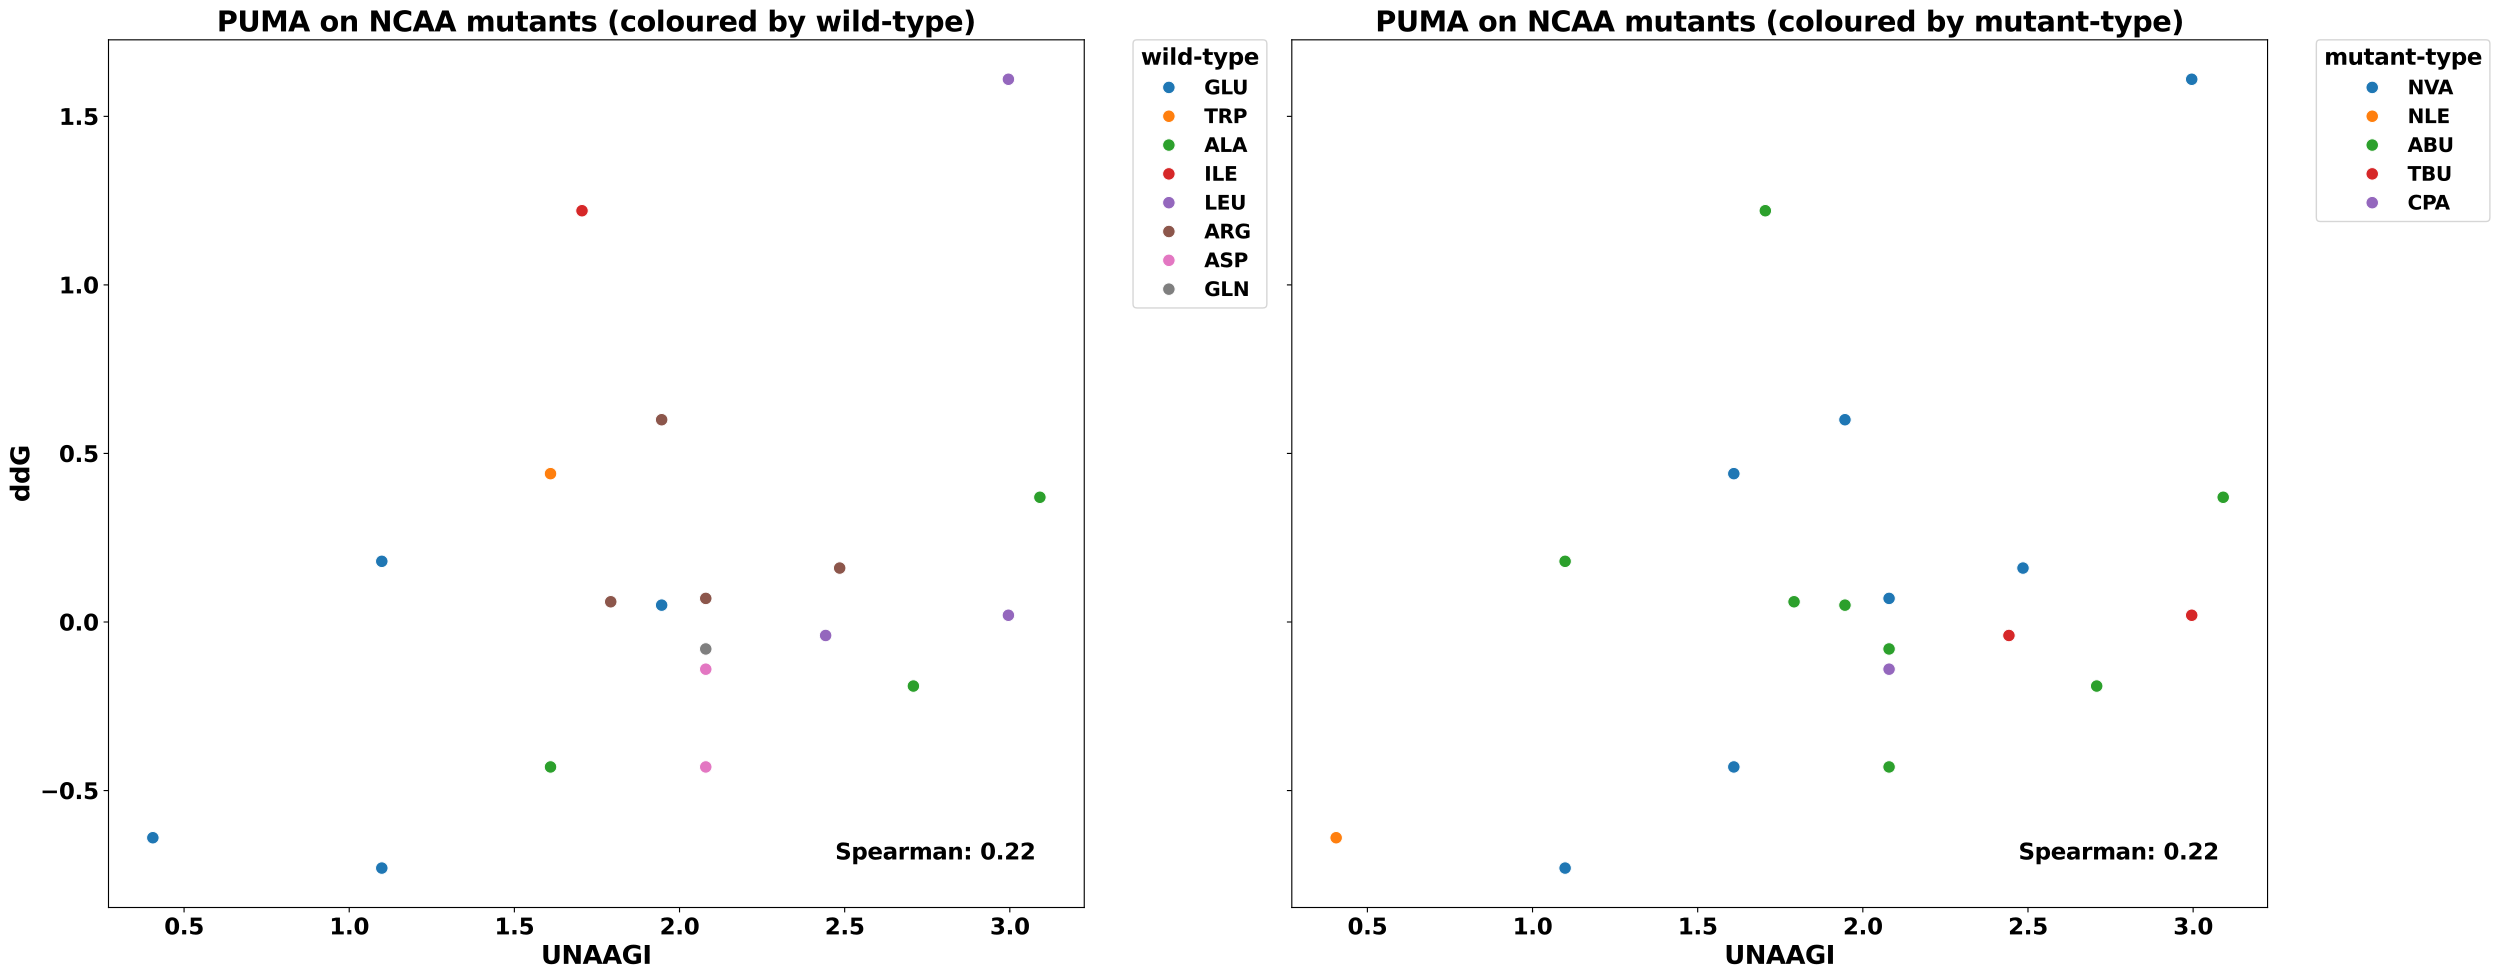<?xml version="1.0" encoding="utf-8" standalone="no"?>
<!DOCTYPE svg PUBLIC "-//W3C//DTD SVG 1.1//EN"
  "http://www.w3.org/Graphics/SVG/1.1/DTD/svg11.dtd">
<svg xmlns:xlink="http://www.w3.org/1999/xlink" width="1782.764pt" height="698.263pt" viewBox="0 0 1782.764 698.263" xmlns="http://www.w3.org/2000/svg" version="1.1">
 <defs>
  <style type="text/css">*{stroke-linejoin: round; stroke-linecap: butt}</style>
 </defs>
 <g id="figure_1">
  <g id="patch_1">
   <path d="M 0 698.263 
L 1782.764 698.263 
L 1782.764 0 
L 0 0 
z
" style="fill: #ffffff"/>
  </g>
  <g id="axes_1">
   <g id="patch_2">
    <path d="M 77.371 647.157 
L 773.181 647.157 
L 773.181 28.397 
L 77.371 28.397 
z
" style="fill: #ffffff"/>
   </g>
   <g id="PathCollection_1">
    <defs>
     <path id="C0_0_5dc4ff26d9" d="M 0 4.472 
C 1.186 4.472 2.324 4.001 3.162 3.162 
C 4.001 2.324 4.472 1.186 4.472 -0 
C 4.472 -1.186 4.001 -2.324 3.162 -3.162 
C 2.324 -4.001 1.186 -4.472 0 -4.472 
C -1.186 -4.472 -2.324 -4.001 -3.162 -3.162 
C -4.001 -2.324 -4.472 -1.186 -4.472 0 
C -4.472 1.186 -4.001 2.324 -3.162 3.162 
C -2.324 4.001 -1.186 4.472 0 4.472 
z
"/>
    </defs>
    <g clip-path="url(#pf173b5121c)">
     <use xlink:href="#C0_0_5dc4ff26d9" x="272.261" y="619.031" style="fill: #1f77b4; stroke: #ffffff; stroke-width: 0.716"/>
    </g>
    <g clip-path="url(#pf173b5121c)">
     <use xlink:href="#C0_0_5dc4ff26d9" x="108.998" y="597.396" style="fill: #1f77b4; stroke: #ffffff; stroke-width: 0.716"/>
    </g>
    <g clip-path="url(#pf173b5121c)">
     <use xlink:href="#C0_0_5dc4ff26d9" x="272.261" y="400.278" style="fill: #1f77b4; stroke: #ffffff; stroke-width: 0.716"/>
    </g>
    <g clip-path="url(#pf173b5121c)">
     <use xlink:href="#C0_0_5dc4ff26d9" x="392.579" y="337.777" style="fill: #ff7f0e; stroke: #ffffff; stroke-width: 0.716"/>
    </g>
    <g clip-path="url(#pf173b5121c)">
     <use xlink:href="#C0_0_5dc4ff26d9" x="651.344" y="489.222" style="fill: #2ca02c; stroke: #ffffff; stroke-width: 0.716"/>
    </g>
    <g clip-path="url(#pf173b5121c)">
     <use xlink:href="#C0_0_5dc4ff26d9" x="392.579" y="546.915" style="fill: #2ca02c; stroke: #ffffff; stroke-width: 0.716"/>
    </g>
    <g clip-path="url(#pf173b5121c)">
     <use xlink:href="#C0_0_5dc4ff26d9" x="471.831" y="431.528" style="fill: #1f77b4; stroke: #ffffff; stroke-width: 0.716"/>
    </g>
    <g clip-path="url(#pf173b5121c)">
     <use xlink:href="#C0_0_5dc4ff26d9" x="415.029" y="150.274" style="fill: #d62728; stroke: #ffffff; stroke-width: 0.716"/>
    </g>
    <g clip-path="url(#pf173b5121c)">
     <use xlink:href="#C0_0_5dc4ff26d9" x="719.104" y="56.522" style="fill: #9467bd; stroke: #ffffff; stroke-width: 0.716"/>
    </g>
    <g clip-path="url(#pf173b5121c)">
     <use xlink:href="#C0_0_5dc4ff26d9" x="719.104" y="438.74" style="fill: #9467bd; stroke: #ffffff; stroke-width: 0.716"/>
    </g>
    <g clip-path="url(#pf173b5121c)">
     <use xlink:href="#C0_0_5dc4ff26d9" x="471.831" y="299.315" style="fill: #8c564b; stroke: #ffffff; stroke-width: 0.716"/>
    </g>
    <g clip-path="url(#pf173b5121c)">
     <use xlink:href="#C0_0_5dc4ff26d9" x="503.283" y="426.721" style="fill: #8c564b; stroke: #ffffff; stroke-width: 0.716"/>
    </g>
    <g clip-path="url(#pf173b5121c)">
     <use xlink:href="#C0_0_5dc4ff26d9" x="503.283" y="546.915" style="fill: #e377c2; stroke: #ffffff; stroke-width: 0.716"/>
    </g>
    <g clip-path="url(#pf173b5121c)">
     <use xlink:href="#C0_0_5dc4ff26d9" x="503.283" y="477.202" style="fill: #e377c2; stroke: #ffffff; stroke-width: 0.716"/>
    </g>
    <g clip-path="url(#pf173b5121c)">
     <use xlink:href="#C0_0_5dc4ff26d9" x="588.761" y="453.163" style="fill: #9467bd; stroke: #ffffff; stroke-width: 0.716"/>
    </g>
    <g clip-path="url(#pf173b5121c)">
     <use xlink:href="#C0_0_5dc4ff26d9" x="741.553" y="354.604" style="fill: #2ca02c; stroke: #ffffff; stroke-width: 0.716"/>
    </g>
    <g clip-path="url(#pf173b5121c)">
     <use xlink:href="#C0_0_5dc4ff26d9" x="503.283" y="462.779" style="fill: #7f7f7f; stroke: #ffffff; stroke-width: 0.716"/>
    </g>
    <g clip-path="url(#pf173b5121c)">
     <use xlink:href="#C0_0_5dc4ff26d9" x="598.785" y="405.086" style="fill: #8c564b; stroke: #ffffff; stroke-width: 0.716"/>
    </g>
    <g clip-path="url(#pf173b5121c)">
     <use xlink:href="#C0_0_5dc4ff26d9" x="435.523" y="429.125" style="fill: #8c564b; stroke: #ffffff; stroke-width: 0.716"/>
    </g>
   </g>
   <g id="matplotlib.axis_1">
    <g id="xtick_1">
     <g id="line2d_1">
      <defs>
       <path id="m77a51f8fd5" d="M 0 0 
L 0 3.5 
" style="stroke: #000000; stroke-width: 0.8"/>
      </defs>
      <g>
       <use xlink:href="#m77a51f8fd5" x="131.265" y="647.157" style="stroke: #000000; stroke-width: 0.8"/>
      </g>
     </g>
     <g id="text_1">
      <!-- 0.5 -->
      <g transform="translate(117.094 666.314) scale(0.16 -0.16)">
       <defs>
        <path id="DejaVuSans-Bold-30" d="M 2944 2338 
Q 2944 3213 2780 3570 
Q 2616 3928 2228 3928 
Q 1841 3928 1675 3570 
Q 1509 3213 1509 2338 
Q 1509 1453 1675 1090 
Q 1841 728 2228 728 
Q 2613 728 2778 1090 
Q 2944 1453 2944 2338 
z
M 4147 2328 
Q 4147 1169 3647 539 
Q 3147 -91 2228 -91 
Q 1306 -91 806 539 
Q 306 1169 306 2328 
Q 306 3491 806 4120 
Q 1306 4750 2228 4750 
Q 3147 4750 3647 4120 
Q 4147 3491 4147 2328 
z
" transform="scale(0.016)"/>
        <path id="DejaVuSans-Bold-2e" d="M 653 1209 
L 1778 1209 
L 1778 0 
L 653 0 
L 653 1209 
z
" transform="scale(0.016)"/>
        <path id="DejaVuSans-Bold-35" d="M 678 4666 
L 3669 4666 
L 3669 3781 
L 1638 3781 
L 1638 3059 
Q 1775 3097 1914 3117 
Q 2053 3138 2203 3138 
Q 3056 3138 3531 2711 
Q 4006 2284 4006 1522 
Q 4006 766 3489 337 
Q 2972 -91 2053 -91 
Q 1656 -91 1267 -14 
Q 878 63 494 219 
L 494 1166 
Q 875 947 1217 837 
Q 1559 728 1863 728 
Q 2300 728 2551 942 
Q 2803 1156 2803 1522 
Q 2803 1891 2551 2103 
Q 2300 2316 1863 2316 
Q 1603 2316 1309 2248 
Q 1016 2181 678 2041 
L 678 4666 
z
" transform="scale(0.016)"/>
       </defs>
       <use xlink:href="#DejaVuSans-Bold-30"/>
       <use xlink:href="#DejaVuSans-Bold-2e" x="69.58"/>
       <use xlink:href="#DejaVuSans-Bold-35" x="107.568"/>
      </g>
     </g>
    </g>
    <g id="xtick_2">
     <g id="line2d_2">
      <g>
       <use xlink:href="#m77a51f8fd5" x="249.034" y="647.157" style="stroke: #000000; stroke-width: 0.8"/>
      </g>
     </g>
     <g id="text_2">
      <!-- 1.0 -->
      <g transform="translate(234.863 666.314) scale(0.16 -0.16)">
       <defs>
        <path id="DejaVuSans-Bold-31" d="M 750 831 
L 1813 831 
L 1813 3847 
L 722 3622 
L 722 4441 
L 1806 4666 
L 2950 4666 
L 2950 831 
L 4013 831 
L 4013 0 
L 750 0 
L 750 831 
z
" transform="scale(0.016)"/>
       </defs>
       <use xlink:href="#DejaVuSans-Bold-31"/>
       <use xlink:href="#DejaVuSans-Bold-2e" x="69.58"/>
       <use xlink:href="#DejaVuSans-Bold-30" x="107.568"/>
      </g>
     </g>
    </g>
    <g id="xtick_3">
     <g id="line2d_3">
      <g>
       <use xlink:href="#m77a51f8fd5" x="366.803" y="647.157" style="stroke: #000000; stroke-width: 0.8"/>
      </g>
     </g>
     <g id="text_3">
      <!-- 1.5 -->
      <g transform="translate(352.631 666.314) scale(0.16 -0.16)">
       <use xlink:href="#DejaVuSans-Bold-31"/>
       <use xlink:href="#DejaVuSans-Bold-2e" x="69.58"/>
       <use xlink:href="#DejaVuSans-Bold-35" x="107.568"/>
      </g>
     </g>
    </g>
    <g id="xtick_4">
     <g id="line2d_4">
      <g>
       <use xlink:href="#m77a51f8fd5" x="484.572" y="647.157" style="stroke: #000000; stroke-width: 0.8"/>
      </g>
     </g>
     <g id="text_4">
      <!-- 2.0 -->
      <g transform="translate(470.4 666.314) scale(0.16 -0.16)">
       <defs>
        <path id="DejaVuSans-Bold-32" d="M 1844 884 
L 3897 884 
L 3897 0 
L 506 0 
L 506 884 
L 2209 2388 
Q 2438 2594 2547 2791 
Q 2656 2988 2656 3200 
Q 2656 3528 2436 3728 
Q 2216 3928 1850 3928 
Q 1569 3928 1234 3808 
Q 900 3688 519 3450 
L 519 4475 
Q 925 4609 1322 4679 
Q 1719 4750 2100 4750 
Q 2938 4750 3402 4381 
Q 3866 4013 3866 3353 
Q 3866 2972 3669 2642 
Q 3472 2313 2841 1759 
L 1844 884 
z
" transform="scale(0.016)"/>
       </defs>
       <use xlink:href="#DejaVuSans-Bold-32"/>
       <use xlink:href="#DejaVuSans-Bold-2e" x="69.58"/>
       <use xlink:href="#DejaVuSans-Bold-30" x="107.568"/>
      </g>
     </g>
    </g>
    <g id="xtick_5">
     <g id="line2d_5">
      <g>
       <use xlink:href="#m77a51f8fd5" x="602.34" y="647.157" style="stroke: #000000; stroke-width: 0.8"/>
      </g>
     </g>
     <g id="text_5">
      <!-- 2.5 -->
      <g transform="translate(588.169 666.314) scale(0.16 -0.16)">
       <use xlink:href="#DejaVuSans-Bold-32"/>
       <use xlink:href="#DejaVuSans-Bold-2e" x="69.58"/>
       <use xlink:href="#DejaVuSans-Bold-35" x="107.568"/>
      </g>
     </g>
    </g>
    <g id="xtick_6">
     <g id="line2d_6">
      <g>
       <use xlink:href="#m77a51f8fd5" x="720.109" y="647.157" style="stroke: #000000; stroke-width: 0.8"/>
      </g>
     </g>
     <g id="text_6">
      <!-- 3.0 -->
      <g transform="translate(705.938 666.314) scale(0.16 -0.16)">
       <defs>
        <path id="DejaVuSans-Bold-33" d="M 2981 2516 
Q 3453 2394 3698 2092 
Q 3944 1791 3944 1325 
Q 3944 631 3412 270 
Q 2881 -91 1863 -91 
Q 1503 -91 1142 -33 
Q 781 25 428 141 
L 428 1069 
Q 766 900 1098 814 
Q 1431 728 1753 728 
Q 2231 728 2486 893 
Q 2741 1059 2741 1369 
Q 2741 1688 2480 1852 
Q 2219 2016 1709 2016 
L 1228 2016 
L 1228 2791 
L 1734 2791 
Q 2188 2791 2409 2933 
Q 2631 3075 2631 3366 
Q 2631 3634 2415 3781 
Q 2200 3928 1806 3928 
Q 1516 3928 1219 3862 
Q 922 3797 628 3669 
L 628 4550 
Q 984 4650 1334 4700 
Q 1684 4750 2022 4750 
Q 2931 4750 3382 4451 
Q 3834 4153 3834 3553 
Q 3834 3144 3618 2883 
Q 3403 2622 2981 2516 
z
" transform="scale(0.016)"/>
       </defs>
       <use xlink:href="#DejaVuSans-Bold-33"/>
       <use xlink:href="#DejaVuSans-Bold-2e" x="69.58"/>
       <use xlink:href="#DejaVuSans-Bold-30" x="107.568"/>
      </g>
     </g>
    </g>
    <g id="text_7">
     <!-- UNAAGI -->
     <g transform="translate(385.77 687.319) scale(0.18 -0.18)">
      <defs>
       <path id="DejaVuSans-Bold-55" d="M 588 4666 
L 1791 4666 
L 1791 1869 
Q 1791 1291 1980 1042 
Q 2169 794 2597 794 
Q 3028 794 3217 1042 
Q 3406 1291 3406 1869 
L 3406 4666 
L 4609 4666 
L 4609 1869 
Q 4609 878 4112 393 
Q 3616 -91 2597 -91 
Q 1581 -91 1084 393 
Q 588 878 588 1869 
L 588 4666 
z
" transform="scale(0.016)"/>
       <path id="DejaVuSans-Bold-4e" d="M 588 4666 
L 1931 4666 
L 3628 1466 
L 3628 4666 
L 4769 4666 
L 4769 0 
L 3425 0 
L 1728 3200 
L 1728 0 
L 588 0 
L 588 4666 
z
" transform="scale(0.016)"/>
       <path id="DejaVuSans-Bold-41" d="M 3419 850 
L 1538 850 
L 1241 0 
L 31 0 
L 1759 4666 
L 3194 4666 
L 4922 0 
L 3713 0 
L 3419 850 
z
M 1838 1716 
L 3116 1716 
L 2478 3572 
L 1838 1716 
z
" transform="scale(0.016)"/>
       <path id="DejaVuSans-Bold-47" d="M 4781 347 
Q 4331 128 3847 18 
Q 3363 -91 2847 -91 
Q 1681 -91 1000 561 
Q 319 1213 319 2328 
Q 319 3456 1012 4103 
Q 1706 4750 2913 4750 
Q 3378 4750 3804 4662 
Q 4231 4575 4609 4403 
L 4609 3438 
Q 4219 3659 3833 3768 
Q 3447 3878 3059 3878 
Q 2341 3878 1952 3476 
Q 1563 3075 1563 2328 
Q 1563 1588 1938 1184 
Q 2313 781 3003 781 
Q 3191 781 3352 804 
Q 3513 828 3641 878 
L 3641 1784 
L 2906 1784 
L 2906 2591 
L 4781 2591 
L 4781 347 
z
" transform="scale(0.016)"/>
       <path id="DejaVuSans-Bold-49" d="M 588 4666 
L 1791 4666 
L 1791 0 
L 588 0 
L 588 4666 
z
" transform="scale(0.016)"/>
      </defs>
      <use xlink:href="#DejaVuSans-Bold-55"/>
      <use xlink:href="#DejaVuSans-Bold-4e" x="81.201"/>
      <use xlink:href="#DejaVuSans-Bold-41" x="164.893"/>
      <use xlink:href="#DejaVuSans-Bold-41" x="242.285"/>
      <use xlink:href="#DejaVuSans-Bold-47" x="319.678"/>
      <use xlink:href="#DejaVuSans-Bold-49" x="401.758"/>
     </g>
    </g>
   </g>
   <g id="matplotlib.axis_2">
    <g id="ytick_1">
     <g id="line2d_7">
      <defs>
       <path id="m56d54a3cba" d="M 0 0 
L -3.5 0 
" style="stroke: #000000; stroke-width: 0.8"/>
      </defs>
      <g>
       <use xlink:href="#m56d54a3cba" x="77.371" y="563.742" style="stroke: #000000; stroke-width: 0.8"/>
      </g>
     </g>
     <g id="text_8">
      <!-- −0.5 -->
      <g transform="translate(28.621 569.821) scale(0.16 -0.16)">
       <defs>
        <path id="DejaVuSans-Bold-2212" d="M 678 2375 
L 4684 2375 
L 4684 1638 
L 678 1638 
L 678 2375 
z
" transform="scale(0.016)"/>
       </defs>
       <use xlink:href="#DejaVuSans-Bold-2212"/>
       <use xlink:href="#DejaVuSans-Bold-30" x="83.789"/>
       <use xlink:href="#DejaVuSans-Bold-2e" x="153.369"/>
       <use xlink:href="#DejaVuSans-Bold-35" x="191.357"/>
      </g>
     </g>
    </g>
    <g id="ytick_2">
     <g id="line2d_8">
      <g>
       <use xlink:href="#m56d54a3cba" x="77.371" y="443.548" style="stroke: #000000; stroke-width: 0.8"/>
      </g>
     </g>
     <g id="text_9">
      <!-- 0.0 -->
      <g transform="translate(42.028 449.627) scale(0.16 -0.16)">
       <use xlink:href="#DejaVuSans-Bold-30"/>
       <use xlink:href="#DejaVuSans-Bold-2e" x="69.58"/>
       <use xlink:href="#DejaVuSans-Bold-30" x="107.568"/>
      </g>
     </g>
    </g>
    <g id="ytick_3">
     <g id="line2d_9">
      <g>
       <use xlink:href="#m56d54a3cba" x="77.371" y="323.354" style="stroke: #000000; stroke-width: 0.8"/>
      </g>
     </g>
     <g id="text_10">
      <!-- 0.5 -->
      <g transform="translate(42.028 329.432) scale(0.16 -0.16)">
       <use xlink:href="#DejaVuSans-Bold-30"/>
       <use xlink:href="#DejaVuSans-Bold-2e" x="69.58"/>
       <use xlink:href="#DejaVuSans-Bold-35" x="107.568"/>
      </g>
     </g>
    </g>
    <g id="ytick_4">
     <g id="line2d_10">
      <g>
       <use xlink:href="#m56d54a3cba" x="77.371" y="203.159" style="stroke: #000000; stroke-width: 0.8"/>
      </g>
     </g>
     <g id="text_11">
      <!-- 1.0 -->
      <g transform="translate(42.028 209.238) scale(0.16 -0.16)">
       <use xlink:href="#DejaVuSans-Bold-31"/>
       <use xlink:href="#DejaVuSans-Bold-2e" x="69.58"/>
       <use xlink:href="#DejaVuSans-Bold-30" x="107.568"/>
      </g>
     </g>
    </g>
    <g id="ytick_5">
     <g id="line2d_11">
      <g>
       <use xlink:href="#m56d54a3cba" x="77.371" y="82.965" style="stroke: #000000; stroke-width: 0.8"/>
      </g>
     </g>
     <g id="text_12">
      <!-- 1.5 -->
      <g transform="translate(42.028 89.044) scale(0.16 -0.16)">
       <use xlink:href="#DejaVuSans-Bold-31"/>
       <use xlink:href="#DejaVuSans-Bold-2e" x="69.58"/>
       <use xlink:href="#DejaVuSans-Bold-35" x="107.568"/>
      </g>
     </g>
    </g>
    <g id="text_13">
     <!-- ddG -->
     <g transform="translate(20.877 358.048) rotate(-90) scale(0.18 -0.18)">
      <defs>
       <path id="DejaVuSans-Bold-64" d="M 2919 2988 
L 2919 4863 
L 4044 4863 
L 4044 0 
L 2919 0 
L 2919 506 
Q 2688 197 2409 53 
Q 2131 -91 1766 -91 
Q 1119 -91 703 423 
Q 288 938 288 1747 
Q 288 2556 703 3070 
Q 1119 3584 1766 3584 
Q 2128 3584 2408 3439 
Q 2688 3294 2919 2988 
z
M 2181 722 
Q 2541 722 2730 984 
Q 2919 1247 2919 1747 
Q 2919 2247 2730 2509 
Q 2541 2772 2181 2772 
Q 1825 2772 1636 2509 
Q 1447 2247 1447 1747 
Q 1447 1247 1636 984 
Q 1825 722 2181 722 
z
" transform="scale(0.016)"/>
      </defs>
      <use xlink:href="#DejaVuSans-Bold-64"/>
      <use xlink:href="#DejaVuSans-Bold-64" x="71.582"/>
      <use xlink:href="#DejaVuSans-Bold-47" x="143.164"/>
     </g>
    </g>
   </g>
   <g id="line2d_12"/>
   <g id="line2d_13"/>
   <g id="line2d_14"/>
   <g id="line2d_15"/>
   <g id="line2d_16"/>
   <g id="line2d_17"/>
   <g id="line2d_18"/>
   <g id="line2d_19"/>
   <g id="patch_3">
    <path d="M 77.371 647.157 
L 77.371 28.397 
" style="fill: none; stroke: #000000; stroke-width: 0.8; stroke-linejoin: miter; stroke-linecap: square"/>
   </g>
   <g id="patch_4">
    <path d="M 773.181 647.157 
L 773.181 28.397 
" style="fill: none; stroke: #000000; stroke-width: 0.8; stroke-linejoin: miter; stroke-linecap: square"/>
   </g>
   <g id="patch_5">
    <path d="M 77.371 647.157 
L 773.181 647.157 
" style="fill: none; stroke: #000000; stroke-width: 0.8; stroke-linejoin: miter; stroke-linecap: square"/>
   </g>
   <g id="patch_6">
    <path d="M 77.371 28.397 
L 773.181 28.397 
" style="fill: none; stroke: #000000; stroke-width: 0.8; stroke-linejoin: miter; stroke-linecap: square"/>
   </g>
   <g id="text_14">
    <!-- Spearman: 0.22 -->
    <g transform="translate(595.573 612.891) scale(0.16 -0.16)">
     <defs>
      <path id="DejaVuSans-Bold-53" d="M 3834 4519 
L 3834 3531 
Q 3450 3703 3084 3790 
Q 2719 3878 2394 3878 
Q 1963 3878 1756 3759 
Q 1550 3641 1550 3391 
Q 1550 3203 1689 3098 
Q 1828 2994 2194 2919 
L 2706 2816 
Q 3484 2659 3812 2340 
Q 4141 2022 4141 1434 
Q 4141 663 3683 286 
Q 3225 -91 2284 -91 
Q 1841 -91 1394 -6 
Q 947 78 500 244 
L 500 1259 
Q 947 1022 1364 901 
Q 1781 781 2169 781 
Q 2563 781 2772 912 
Q 2981 1044 2981 1288 
Q 2981 1506 2839 1625 
Q 2697 1744 2272 1838 
L 1806 1941 
Q 1106 2091 782 2419 
Q 459 2747 459 3303 
Q 459 4000 909 4375 
Q 1359 4750 2203 4750 
Q 2588 4750 2994 4692 
Q 3400 4634 3834 4519 
z
" transform="scale(0.016)"/>
      <path id="DejaVuSans-Bold-70" d="M 1656 506 
L 1656 -1331 
L 538 -1331 
L 538 3500 
L 1656 3500 
L 1656 2988 
Q 1888 3294 2169 3439 
Q 2450 3584 2816 3584 
Q 3463 3584 3878 3070 
Q 4294 2556 4294 1747 
Q 4294 938 3878 423 
Q 3463 -91 2816 -91 
Q 2450 -91 2169 54 
Q 1888 200 1656 506 
z
M 2400 2772 
Q 2041 2772 1848 2508 
Q 1656 2244 1656 1747 
Q 1656 1250 1848 986 
Q 2041 722 2400 722 
Q 2759 722 2948 984 
Q 3138 1247 3138 1747 
Q 3138 2247 2948 2509 
Q 2759 2772 2400 2772 
z
" transform="scale(0.016)"/>
      <path id="DejaVuSans-Bold-65" d="M 4031 1759 
L 4031 1441 
L 1416 1441 
Q 1456 1047 1700 850 
Q 1944 653 2381 653 
Q 2734 653 3104 758 
Q 3475 863 3866 1075 
L 3866 213 
Q 3469 63 3072 -14 
Q 2675 -91 2278 -91 
Q 1328 -91 801 392 
Q 275 875 275 1747 
Q 275 2603 792 3093 
Q 1309 3584 2216 3584 
Q 3041 3584 3536 3087 
Q 4031 2591 4031 1759 
z
M 2881 2131 
Q 2881 2450 2695 2645 
Q 2509 2841 2209 2841 
Q 1884 2841 1681 2658 
Q 1478 2475 1428 2131 
L 2881 2131 
z
" transform="scale(0.016)"/>
      <path id="DejaVuSans-Bold-61" d="M 2106 1575 
Q 1756 1575 1579 1456 
Q 1403 1338 1403 1106 
Q 1403 894 1545 773 
Q 1688 653 1941 653 
Q 2256 653 2472 879 
Q 2688 1106 2688 1447 
L 2688 1575 
L 2106 1575 
z
M 3816 1997 
L 3816 0 
L 2688 0 
L 2688 519 
Q 2463 200 2181 54 
Q 1900 -91 1497 -91 
Q 953 -91 614 226 
Q 275 544 275 1050 
Q 275 1666 698 1953 
Q 1122 2241 2028 2241 
L 2688 2241 
L 2688 2328 
Q 2688 2594 2478 2717 
Q 2269 2841 1825 2841 
Q 1466 2841 1156 2769 
Q 847 2697 581 2553 
L 581 3406 
Q 941 3494 1303 3539 
Q 1666 3584 2028 3584 
Q 2975 3584 3395 3211 
Q 3816 2838 3816 1997 
z
" transform="scale(0.016)"/>
      <path id="DejaVuSans-Bold-72" d="M 3138 2547 
Q 2991 2616 2845 2648 
Q 2700 2681 2553 2681 
Q 2122 2681 1889 2404 
Q 1656 2128 1656 1613 
L 1656 0 
L 538 0 
L 538 3500 
L 1656 3500 
L 1656 2925 
Q 1872 3269 2151 3426 
Q 2431 3584 2822 3584 
Q 2878 3584 2943 3579 
Q 3009 3575 3134 3559 
L 3138 2547 
z
" transform="scale(0.016)"/>
      <path id="DejaVuSans-Bold-6d" d="M 3781 2919 
Q 3994 3244 4286 3414 
Q 4578 3584 4928 3584 
Q 5531 3584 5847 3212 
Q 6163 2841 6163 2131 
L 6163 0 
L 5038 0 
L 5038 1825 
Q 5041 1866 5042 1909 
Q 5044 1953 5044 2034 
Q 5044 2406 4934 2573 
Q 4825 2741 4581 2741 
Q 4263 2741 4089 2478 
Q 3916 2216 3909 1719 
L 3909 0 
L 2784 0 
L 2784 1825 
Q 2784 2406 2684 2573 
Q 2584 2741 2328 2741 
Q 2006 2741 1831 2477 
Q 1656 2213 1656 1722 
L 1656 0 
L 531 0 
L 531 3500 
L 1656 3500 
L 1656 2988 
Q 1863 3284 2130 3434 
Q 2397 3584 2719 3584 
Q 3081 3584 3359 3409 
Q 3638 3234 3781 2919 
z
" transform="scale(0.016)"/>
      <path id="DejaVuSans-Bold-6e" d="M 4056 2131 
L 4056 0 
L 2931 0 
L 2931 347 
L 2931 1631 
Q 2931 2084 2911 2256 
Q 2891 2428 2841 2509 
Q 2775 2619 2662 2680 
Q 2550 2741 2406 2741 
Q 2056 2741 1856 2470 
Q 1656 2200 1656 1722 
L 1656 0 
L 538 0 
L 538 3500 
L 1656 3500 
L 1656 2988 
Q 1909 3294 2193 3439 
Q 2478 3584 2822 3584 
Q 3428 3584 3742 3212 
Q 4056 2841 4056 2131 
z
" transform="scale(0.016)"/>
      <path id="DejaVuSans-Bold-3a" d="M 716 3500 
L 1844 3500 
L 1844 2291 
L 716 2291 
L 716 3500 
z
M 716 1209 
L 1844 1209 
L 1844 0 
L 716 0 
L 716 1209 
z
" transform="scale(0.016)"/>
      <path id="DejaVuSans-Bold-20" transform="scale(0.016)"/>
     </defs>
     <use xlink:href="#DejaVuSans-Bold-53"/>
     <use xlink:href="#DejaVuSans-Bold-70" x="72.021"/>
     <use xlink:href="#DejaVuSans-Bold-65" x="143.604"/>
     <use xlink:href="#DejaVuSans-Bold-61" x="211.426"/>
     <use xlink:href="#DejaVuSans-Bold-72" x="278.906"/>
     <use xlink:href="#DejaVuSans-Bold-6d" x="328.223"/>
     <use xlink:href="#DejaVuSans-Bold-61" x="432.422"/>
     <use xlink:href="#DejaVuSans-Bold-6e" x="499.902"/>
     <use xlink:href="#DejaVuSans-Bold-3a" x="571.094"/>
     <use xlink:href="#DejaVuSans-Bold-20" x="611.084"/>
     <use xlink:href="#DejaVuSans-Bold-30" x="645.898"/>
     <use xlink:href="#DejaVuSans-Bold-2e" x="715.479"/>
     <use xlink:href="#DejaVuSans-Bold-32" x="753.467"/>
     <use xlink:href="#DejaVuSans-Bold-32" x="823.047"/>
    </g>
   </g>
   <g id="text_15">
    <!-- PUMA on NCAA mutants (coloured by wild-type) -->
    <g transform="translate(154.609 22.397) scale(0.2 -0.2)">
     <defs>
      <path id="DejaVuSans-Bold-50" d="M 588 4666 
L 2584 4666 
Q 3475 4666 3951 4270 
Q 4428 3875 4428 3144 
Q 4428 2409 3951 2014 
Q 3475 1619 2584 1619 
L 1791 1619 
L 1791 0 
L 588 0 
L 588 4666 
z
M 1791 3794 
L 1791 2491 
L 2456 2491 
Q 2806 2491 2997 2661 
Q 3188 2831 3188 3144 
Q 3188 3456 2997 3625 
Q 2806 3794 2456 3794 
L 1791 3794 
z
" transform="scale(0.016)"/>
      <path id="DejaVuSans-Bold-4d" d="M 588 4666 
L 2119 4666 
L 3181 2169 
L 4250 4666 
L 5778 4666 
L 5778 0 
L 4641 0 
L 4641 3413 
L 3566 897 
L 2803 897 
L 1728 3413 
L 1728 0 
L 588 0 
L 588 4666 
z
" transform="scale(0.016)"/>
      <path id="DejaVuSans-Bold-6f" d="M 2203 2784 
Q 1831 2784 1636 2517 
Q 1441 2250 1441 1747 
Q 1441 1244 1636 976 
Q 1831 709 2203 709 
Q 2569 709 2762 976 
Q 2956 1244 2956 1747 
Q 2956 2250 2762 2517 
Q 2569 2784 2203 2784 
z
M 2203 3584 
Q 3106 3584 3614 3096 
Q 4122 2609 4122 1747 
Q 4122 884 3614 396 
Q 3106 -91 2203 -91 
Q 1297 -91 786 396 
Q 275 884 275 1747 
Q 275 2609 786 3096 
Q 1297 3584 2203 3584 
z
" transform="scale(0.016)"/>
      <path id="DejaVuSans-Bold-43" d="M 4288 256 
Q 3956 84 3597 -3 
Q 3238 -91 2847 -91 
Q 1681 -91 1000 561 
Q 319 1213 319 2328 
Q 319 3447 1000 4098 
Q 1681 4750 2847 4750 
Q 3238 4750 3597 4662 
Q 3956 4575 4288 4403 
L 4288 3438 
Q 3953 3666 3628 3772 
Q 3303 3878 2944 3878 
Q 2300 3878 1931 3465 
Q 1563 3053 1563 2328 
Q 1563 1606 1931 1193 
Q 2300 781 2944 781 
Q 3303 781 3628 887 
Q 3953 994 4288 1222 
L 4288 256 
z
" transform="scale(0.016)"/>
      <path id="DejaVuSans-Bold-75" d="M 500 1363 
L 500 3500 
L 1625 3500 
L 1625 3150 
Q 1625 2866 1622 2436 
Q 1619 2006 1619 1863 
Q 1619 1441 1641 1255 
Q 1663 1069 1716 984 
Q 1784 875 1895 815 
Q 2006 756 2150 756 
Q 2500 756 2700 1025 
Q 2900 1294 2900 1772 
L 2900 3500 
L 4019 3500 
L 4019 0 
L 2900 0 
L 2900 506 
Q 2647 200 2364 54 
Q 2081 -91 1741 -91 
Q 1134 -91 817 281 
Q 500 653 500 1363 
z
" transform="scale(0.016)"/>
      <path id="DejaVuSans-Bold-74" d="M 1759 4494 
L 1759 3500 
L 2913 3500 
L 2913 2700 
L 1759 2700 
L 1759 1216 
Q 1759 972 1856 886 
Q 1953 800 2241 800 
L 2816 800 
L 2816 0 
L 1856 0 
Q 1194 0 917 276 
Q 641 553 641 1216 
L 641 2700 
L 84 2700 
L 84 3500 
L 641 3500 
L 641 4494 
L 1759 4494 
z
" transform="scale(0.016)"/>
      <path id="DejaVuSans-Bold-73" d="M 3272 3391 
L 3272 2541 
Q 2913 2691 2578 2766 
Q 2244 2841 1947 2841 
Q 1628 2841 1473 2761 
Q 1319 2681 1319 2516 
Q 1319 2381 1436 2309 
Q 1553 2238 1856 2203 
L 2053 2175 
Q 2913 2066 3209 1816 
Q 3506 1566 3506 1031 
Q 3506 472 3093 190 
Q 2681 -91 1863 -91 
Q 1516 -91 1145 -36 
Q 775 19 384 128 
L 384 978 
Q 719 816 1070 734 
Q 1422 653 1784 653 
Q 2113 653 2278 743 
Q 2444 834 2444 1013 
Q 2444 1163 2330 1236 
Q 2216 1309 1875 1350 
L 1678 1375 
Q 931 1469 631 1722 
Q 331 1975 331 2491 
Q 331 3047 712 3315 
Q 1094 3584 1881 3584 
Q 2191 3584 2531 3537 
Q 2872 3491 3272 3391 
z
" transform="scale(0.016)"/>
      <path id="DejaVuSans-Bold-28" d="M 2413 -844 
L 1484 -844 
Q 1006 -72 778 623 
Q 550 1319 550 2003 
Q 550 2688 779 3389 
Q 1009 4091 1484 4856 
L 2413 4856 
Q 2013 4116 1813 3408 
Q 1613 2700 1613 2009 
Q 1613 1319 1811 609 
Q 2009 -100 2413 -844 
z
" transform="scale(0.016)"/>
      <path id="DejaVuSans-Bold-63" d="M 3366 3391 
L 3366 2478 
Q 3138 2634 2908 2709 
Q 2678 2784 2431 2784 
Q 1963 2784 1702 2511 
Q 1441 2238 1441 1747 
Q 1441 1256 1702 982 
Q 1963 709 2431 709 
Q 2694 709 2930 787 
Q 3166 866 3366 1019 
L 3366 103 
Q 3103 6 2833 -42 
Q 2563 -91 2291 -91 
Q 1344 -91 809 395 
Q 275 881 275 1747 
Q 275 2613 809 3098 
Q 1344 3584 2291 3584 
Q 2566 3584 2833 3536 
Q 3100 3488 3366 3391 
z
" transform="scale(0.016)"/>
      <path id="DejaVuSans-Bold-6c" d="M 538 4863 
L 1656 4863 
L 1656 0 
L 538 0 
L 538 4863 
z
" transform="scale(0.016)"/>
      <path id="DejaVuSans-Bold-62" d="M 2400 722 
Q 2759 722 2948 984 
Q 3138 1247 3138 1747 
Q 3138 2247 2948 2509 
Q 2759 2772 2400 2772 
Q 2041 2772 1848 2508 
Q 1656 2244 1656 1747 
Q 1656 1250 1848 986 
Q 2041 722 2400 722 
z
M 1656 2988 
Q 1888 3294 2169 3439 
Q 2450 3584 2816 3584 
Q 3463 3584 3878 3070 
Q 4294 2556 4294 1747 
Q 4294 938 3878 423 
Q 3463 -91 2816 -91 
Q 2450 -91 2169 54 
Q 1888 200 1656 506 
L 1656 0 
L 538 0 
L 538 4863 
L 1656 4863 
L 1656 2988 
z
" transform="scale(0.016)"/>
      <path id="DejaVuSans-Bold-79" d="M 78 3500 
L 1197 3500 
L 2138 1125 
L 2938 3500 
L 4056 3500 
L 2584 -331 
Q 2363 -916 2067 -1148 
Q 1772 -1381 1288 -1381 
L 641 -1381 
L 641 -647 
L 991 -647 
Q 1275 -647 1404 -556 
Q 1534 -466 1606 -231 
L 1638 -134 
L 78 3500 
z
" transform="scale(0.016)"/>
      <path id="DejaVuSans-Bold-77" d="M 225 3500 
L 1313 3500 
L 1900 1088 
L 2491 3500 
L 3425 3500 
L 4013 1113 
L 4603 3500 
L 5691 3500 
L 4769 0 
L 3547 0 
L 2956 2406 
L 2369 0 
L 1147 0 
L 225 3500 
z
" transform="scale(0.016)"/>
      <path id="DejaVuSans-Bold-69" d="M 538 3500 
L 1656 3500 
L 1656 0 
L 538 0 
L 538 3500 
z
M 538 4863 
L 1656 4863 
L 1656 3950 
L 538 3950 
L 538 4863 
z
" transform="scale(0.016)"/>
      <path id="DejaVuSans-Bold-2d" d="M 347 2297 
L 2309 2297 
L 2309 1388 
L 347 1388 
L 347 2297 
z
" transform="scale(0.016)"/>
      <path id="DejaVuSans-Bold-29" d="M 513 -844 
Q 913 -100 1113 609 
Q 1313 1319 1313 2009 
Q 1313 2700 1113 3408 
Q 913 4116 513 4856 
L 1441 4856 
Q 1916 4091 2145 3389 
Q 2375 2688 2375 2003 
Q 2375 1319 2147 623 
Q 1919 -72 1441 -844 
L 513 -844 
z
" transform="scale(0.016)"/>
     </defs>
     <use xlink:href="#DejaVuSans-Bold-50"/>
     <use xlink:href="#DejaVuSans-Bold-55" x="73.291"/>
     <use xlink:href="#DejaVuSans-Bold-4d" x="154.492"/>
     <use xlink:href="#DejaVuSans-Bold-41" x="254.004"/>
     <use xlink:href="#DejaVuSans-Bold-20" x="331.396"/>
     <use xlink:href="#DejaVuSans-Bold-6f" x="366.211"/>
     <use xlink:href="#DejaVuSans-Bold-6e" x="434.912"/>
     <use xlink:href="#DejaVuSans-Bold-20" x="506.104"/>
     <use xlink:href="#DejaVuSans-Bold-4e" x="540.918"/>
     <use xlink:href="#DejaVuSans-Bold-43" x="624.609"/>
     <use xlink:href="#DejaVuSans-Bold-41" x="697.998"/>
     <use xlink:href="#DejaVuSans-Bold-41" x="775.391"/>
     <use xlink:href="#DejaVuSans-Bold-20" x="852.783"/>
     <use xlink:href="#DejaVuSans-Bold-6d" x="887.598"/>
     <use xlink:href="#DejaVuSans-Bold-75" x="991.797"/>
     <use xlink:href="#DejaVuSans-Bold-74" x="1062.988"/>
     <use xlink:href="#DejaVuSans-Bold-61" x="1110.791"/>
     <use xlink:href="#DejaVuSans-Bold-6e" x="1178.271"/>
     <use xlink:href="#DejaVuSans-Bold-74" x="1249.463"/>
     <use xlink:href="#DejaVuSans-Bold-73" x="1297.266"/>
     <use xlink:href="#DejaVuSans-Bold-20" x="1356.787"/>
     <use xlink:href="#DejaVuSans-Bold-28" x="1391.602"/>
     <use xlink:href="#DejaVuSans-Bold-63" x="1437.305"/>
     <use xlink:href="#DejaVuSans-Bold-6f" x="1496.582"/>
     <use xlink:href="#DejaVuSans-Bold-6c" x="1565.283"/>
     <use xlink:href="#DejaVuSans-Bold-6f" x="1599.561"/>
     <use xlink:href="#DejaVuSans-Bold-75" x="1668.262"/>
     <use xlink:href="#DejaVuSans-Bold-72" x="1739.453"/>
     <use xlink:href="#DejaVuSans-Bold-65" x="1788.77"/>
     <use xlink:href="#DejaVuSans-Bold-64" x="1856.592"/>
     <use xlink:href="#DejaVuSans-Bold-20" x="1928.174"/>
     <use xlink:href="#DejaVuSans-Bold-62" x="1962.988"/>
     <use xlink:href="#DejaVuSans-Bold-79" x="2034.57"/>
     <use xlink:href="#DejaVuSans-Bold-20" x="2099.756"/>
     <use xlink:href="#DejaVuSans-Bold-77" x="2134.57"/>
     <use xlink:href="#DejaVuSans-Bold-69" x="2226.953"/>
     <use xlink:href="#DejaVuSans-Bold-6c" x="2261.23"/>
     <use xlink:href="#DejaVuSans-Bold-64" x="2295.508"/>
     <use xlink:href="#DejaVuSans-Bold-2d" x="2367.09"/>
     <use xlink:href="#DejaVuSans-Bold-74" x="2408.594"/>
     <use xlink:href="#DejaVuSans-Bold-79" x="2456.396"/>
     <use xlink:href="#DejaVuSans-Bold-70" x="2521.582"/>
     <use xlink:href="#DejaVuSans-Bold-65" x="2593.164"/>
     <use xlink:href="#DejaVuSans-Bold-29" x="2660.986"/>
    </g>
   </g>
   <g id="legend_1">
    <g id="patch_7">
     <path d="M 810.772 219.602 
L 900.599 219.602 
Q 903.399 219.602 903.399 216.802 
L 903.399 31.197 
Q 903.399 28.397 900.599 28.397 
L 810.772 28.397 
Q 807.972 28.397 807.972 31.197 
L 807.972 216.802 
Q 807.972 219.602 810.772 219.602 
z
" style="fill: #ffffff; opacity: 0.8; stroke: #cccccc; stroke-linejoin: miter"/>
    </g>
    <g id="text_16">
     <!-- wild-type -->
     <g transform="translate(813.572 46.154) scale(0.16 -0.16)">
      <use xlink:href="#DejaVuSans-Bold-77"/>
      <use xlink:href="#DejaVuSans-Bold-69" x="92.383"/>
      <use xlink:href="#DejaVuSans-Bold-6c" x="126.66"/>
      <use xlink:href="#DejaVuSans-Bold-64" x="160.938"/>
      <use xlink:href="#DejaVuSans-Bold-2d" x="232.52"/>
      <use xlink:href="#DejaVuSans-Bold-74" x="274.023"/>
      <use xlink:href="#DejaVuSans-Bold-79" x="321.826"/>
      <use xlink:href="#DejaVuSans-Bold-70" x="387.012"/>
      <use xlink:href="#DejaVuSans-Bold-65" x="458.594"/>
     </g>
    </g>
    <g id="line2d_20">
     <defs>
      <path id="mac4a01b645" d="M 0 4.472 
C 1.186 4.472 2.324 4.001 3.162 3.162 
C 4.001 2.324 4.472 1.186 4.472 0 
C 4.472 -1.186 4.001 -2.324 3.162 -3.162 
C 2.324 -4.001 1.186 -4.472 0 -4.472 
C -1.186 -4.472 -2.324 -4.001 -3.162 -3.162 
C -4.001 -2.324 -4.472 -1.186 -4.472 0 
C -4.472 1.186 -4.001 2.324 -3.162 3.162 
C -2.324 4.001 -1.186 4.472 0 4.472 
z
" style="stroke: #ffffff; stroke-width: 0.716"/>
     </defs>
     <g>
      <use xlink:href="#mac4a01b645" x="833.533" y="62.345" style="fill: #1f77b4; stroke: #ffffff; stroke-width: 0.716"/>
     </g>
    </g>
    <g id="text_17">
     <!-- GLU -->
     <g transform="translate(858.733 67.245) scale(0.14 -0.14)">
      <defs>
       <path id="DejaVuSans-Bold-4c" d="M 588 4666 
L 1791 4666 
L 1791 909 
L 3903 909 
L 3903 0 
L 588 0 
L 588 4666 
z
" transform="scale(0.016)"/>
      </defs>
      <use xlink:href="#DejaVuSans-Bold-47"/>
      <use xlink:href="#DejaVuSans-Bold-4c" x="82.08"/>
      <use xlink:href="#DejaVuSans-Bold-55" x="142.176"/>
     </g>
    </g>
    <g id="line2d_21">
     <defs>
      <path id="m8173ced2fc" d="M 0 4.472 
C 1.186 4.472 2.324 4.001 3.162 3.162 
C 4.001 2.324 4.472 1.186 4.472 0 
C 4.472 -1.186 4.001 -2.324 3.162 -3.162 
C 2.324 -4.001 1.186 -4.472 0 -4.472 
C -1.186 -4.472 -2.324 -4.001 -3.162 -3.162 
C -4.001 -2.324 -4.472 -1.186 -4.472 0 
C -4.472 1.186 -4.001 2.324 -3.162 3.162 
C -2.324 4.001 -1.186 4.472 0 4.472 
z
" style="stroke: #ffffff; stroke-width: 0.716"/>
     </defs>
     <g>
      <use xlink:href="#m8173ced2fc" x="833.533" y="82.894" style="fill: #ff7f0e; stroke: #ffffff; stroke-width: 0.716"/>
     </g>
    </g>
    <g id="text_18">
     <!-- TRP -->
     <g transform="translate(858.733 87.794) scale(0.14 -0.14)">
      <defs>
       <path id="DejaVuSans-Bold-54" d="M 31 4666 
L 4331 4666 
L 4331 3756 
L 2784 3756 
L 2784 0 
L 1581 0 
L 1581 3756 
L 31 3756 
L 31 4666 
z
" transform="scale(0.016)"/>
       <path id="DejaVuSans-Bold-52" d="M 2297 2597 
Q 2675 2597 2839 2737 
Q 3003 2878 3003 3200 
Q 3003 3519 2839 3656 
Q 2675 3794 2297 3794 
L 1791 3794 
L 1791 2597 
L 2297 2597 
z
M 1791 1766 
L 1791 0 
L 588 0 
L 588 4666 
L 2425 4666 
Q 3347 4666 3776 4356 
Q 4206 4047 4206 3378 
Q 4206 2916 3982 2619 
Q 3759 2322 3309 2181 
Q 3556 2125 3751 1926 
Q 3947 1728 4147 1325 
L 4800 0 
L 3519 0 
L 2950 1159 
Q 2778 1509 2601 1637 
Q 2425 1766 2131 1766 
L 1791 1766 
z
" transform="scale(0.016)"/>
      </defs>
      <use xlink:href="#DejaVuSans-Bold-54"/>
      <use xlink:href="#DejaVuSans-Bold-52" x="68.213"/>
      <use xlink:href="#DejaVuSans-Bold-50" x="145.215"/>
     </g>
    </g>
    <g id="line2d_22">
     <defs>
      <path id="m3de2eaf57e" d="M 0 4.472 
C 1.186 4.472 2.324 4.001 3.162 3.162 
C 4.001 2.324 4.472 1.186 4.472 0 
C 4.472 -1.186 4.001 -2.324 3.162 -3.162 
C 2.324 -4.001 1.186 -4.472 0 -4.472 
C -1.186 -4.472 -2.324 -4.001 -3.162 -3.162 
C -4.001 -2.324 -4.472 -1.186 -4.472 0 
C -4.472 1.186 -4.001 2.324 -3.162 3.162 
C -2.324 4.001 -1.186 4.472 0 4.472 
z
" style="stroke: #ffffff; stroke-width: 0.716"/>
     </defs>
     <g>
      <use xlink:href="#m3de2eaf57e" x="833.533" y="103.443" style="fill: #2ca02c; stroke: #ffffff; stroke-width: 0.716"/>
     </g>
    </g>
    <g id="text_19">
     <!-- ALA -->
     <g transform="translate(858.733 108.343) scale(0.14 -0.14)">
      <use xlink:href="#DejaVuSans-Bold-41"/>
      <use xlink:href="#DejaVuSans-Bold-4c" x="77.393"/>
      <use xlink:href="#DejaVuSans-Bold-41" x="141.113"/>
     </g>
    </g>
    <g id="line2d_23">
     <defs>
      <path id="me95d4448e8" d="M 0 4.472 
C 1.186 4.472 2.324 4.001 3.162 3.162 
C 4.001 2.324 4.472 1.186 4.472 0 
C 4.472 -1.186 4.001 -2.324 3.162 -3.162 
C 2.324 -4.001 1.186 -4.472 0 -4.472 
C -1.186 -4.472 -2.324 -4.001 -3.162 -3.162 
C -4.001 -2.324 -4.472 -1.186 -4.472 0 
C -4.472 1.186 -4.001 2.324 -3.162 3.162 
C -2.324 4.001 -1.186 4.472 0 4.472 
z
" style="stroke: #ffffff; stroke-width: 0.716"/>
     </defs>
     <g>
      <use xlink:href="#me95d4448e8" x="833.533" y="123.993" style="fill: #d62728; stroke: #ffffff; stroke-width: 0.716"/>
     </g>
    </g>
    <g id="text_20">
     <!-- ILE -->
     <g transform="translate(858.733 128.893) scale(0.14 -0.14)">
      <defs>
       <path id="DejaVuSans-Bold-45" d="M 588 4666 
L 3834 4666 
L 3834 3756 
L 1791 3756 
L 1791 2888 
L 3713 2888 
L 3713 1978 
L 1791 1978 
L 1791 909 
L 3903 909 
L 3903 0 
L 588 0 
L 588 4666 
z
" transform="scale(0.016)"/>
      </defs>
      <use xlink:href="#DejaVuSans-Bold-49"/>
      <use xlink:href="#DejaVuSans-Bold-4c" x="37.207"/>
      <use xlink:href="#DejaVuSans-Bold-45" x="100.928"/>
     </g>
    </g>
    <g id="line2d_24">
     <defs>
      <path id="mc61e3d35a5" d="M 0 4.472 
C 1.186 4.472 2.324 4.001 3.162 3.162 
C 4.001 2.324 4.472 1.186 4.472 0 
C 4.472 -1.186 4.001 -2.324 3.162 -3.162 
C 2.324 -4.001 1.186 -4.472 0 -4.472 
C -1.186 -4.472 -2.324 -4.001 -3.162 -3.162 
C -4.001 -2.324 -4.472 -1.186 -4.472 0 
C -4.472 1.186 -4.001 2.324 -3.162 3.162 
C -2.324 4.001 -1.186 4.472 0 4.472 
z
" style="stroke: #ffffff; stroke-width: 0.716"/>
     </defs>
     <g>
      <use xlink:href="#mc61e3d35a5" x="833.533" y="144.542" style="fill: #9467bd; stroke: #ffffff; stroke-width: 0.716"/>
     </g>
    </g>
    <g id="text_21">
     <!-- LEU -->
     <g transform="translate(858.733 149.442) scale(0.14 -0.14)">
      <use xlink:href="#DejaVuSans-Bold-4c"/>
      <use xlink:href="#DejaVuSans-Bold-45" x="63.721"/>
      <use xlink:href="#DejaVuSans-Bold-55" x="132.031"/>
     </g>
    </g>
    <g id="line2d_25">
     <defs>
      <path id="mb1a9b0d0b2" d="M 0 4.472 
C 1.186 4.472 2.324 4.001 3.162 3.162 
C 4.001 2.324 4.472 1.186 4.472 0 
C 4.472 -1.186 4.001 -2.324 3.162 -3.162 
C 2.324 -4.001 1.186 -4.472 0 -4.472 
C -1.186 -4.472 -2.324 -4.001 -3.162 -3.162 
C -4.001 -2.324 -4.472 -1.186 -4.472 0 
C -4.472 1.186 -4.001 2.324 -3.162 3.162 
C -2.324 4.001 -1.186 4.472 0 4.472 
z
" style="stroke: #ffffff; stroke-width: 0.716"/>
     </defs>
     <g>
      <use xlink:href="#mb1a9b0d0b2" x="833.533" y="165.092" style="fill: #8c564b; stroke: #ffffff; stroke-width: 0.716"/>
     </g>
    </g>
    <g id="text_22">
     <!-- ARG -->
     <g transform="translate(858.733 169.992) scale(0.14 -0.14)">
      <use xlink:href="#DejaVuSans-Bold-41"/>
      <use xlink:href="#DejaVuSans-Bold-52" x="77.393"/>
      <use xlink:href="#DejaVuSans-Bold-47" x="154.395"/>
     </g>
    </g>
    <g id="line2d_26">
     <defs>
      <path id="m6408948299" d="M 0 4.472 
C 1.186 4.472 2.324 4.001 3.162 3.162 
C 4.001 2.324 4.472 1.186 4.472 0 
C 4.472 -1.186 4.001 -2.324 3.162 -3.162 
C 2.324 -4.001 1.186 -4.472 0 -4.472 
C -1.186 -4.472 -2.324 -4.001 -3.162 -3.162 
C -4.001 -2.324 -4.472 -1.186 -4.472 0 
C -4.472 1.186 -4.001 2.324 -3.162 3.162 
C -2.324 4.001 -1.186 4.472 0 4.472 
z
" style="stroke: #ffffff; stroke-width: 0.716"/>
     </defs>
     <g>
      <use xlink:href="#m6408948299" x="833.533" y="185.641" style="fill: #e377c2; stroke: #ffffff; stroke-width: 0.716"/>
     </g>
    </g>
    <g id="text_23">
     <!-- ASP -->
     <g transform="translate(858.733 190.541) scale(0.14 -0.14)">
      <use xlink:href="#DejaVuSans-Bold-41"/>
      <use xlink:href="#DejaVuSans-Bold-53" x="77.393"/>
      <use xlink:href="#DejaVuSans-Bold-50" x="149.414"/>
     </g>
    </g>
    <g id="line2d_27">
     <defs>
      <path id="mb9e37373e0" d="M 0 4.472 
C 1.186 4.472 2.324 4.001 3.162 3.162 
C 4.001 2.324 4.472 1.186 4.472 0 
C 4.472 -1.186 4.001 -2.324 3.162 -3.162 
C 2.324 -4.001 1.186 -4.472 0 -4.472 
C -1.186 -4.472 -2.324 -4.001 -3.162 -3.162 
C -4.001 -2.324 -4.472 -1.186 -4.472 0 
C -4.472 1.186 -4.001 2.324 -3.162 3.162 
C -2.324 4.001 -1.186 4.472 0 4.472 
z
" style="stroke: #ffffff; stroke-width: 0.716"/>
     </defs>
     <g>
      <use xlink:href="#mb9e37373e0" x="833.533" y="206.19" style="fill: #7f7f7f; stroke: #ffffff; stroke-width: 0.716"/>
     </g>
    </g>
    <g id="text_24">
     <!-- GLN -->
     <g transform="translate(858.733 211.09) scale(0.14 -0.14)">
      <use xlink:href="#DejaVuSans-Bold-47"/>
      <use xlink:href="#DejaVuSans-Bold-4c" x="82.08"/>
      <use xlink:href="#DejaVuSans-Bold-4e" x="145.801"/>
     </g>
    </g>
   </g>
  </g>
  <g id="axes_2">
   <g id="patch_8">
    <path d="M 921.196 647.157 
L 1617.006 647.157 
L 1617.006 28.397 
L 921.196 28.397 
z
" style="fill: #ffffff"/>
   </g>
   <g id="PathCollection_2">
    <defs>
     <path id="C1_0_ca6de31425" d="M 0 4.472 
C 1.186 4.472 2.324 4.001 3.162 3.162 
C 4.001 2.324 4.472 1.186 4.472 -0 
C 4.472 -1.186 4.001 -2.324 3.162 -3.162 
C 2.324 -4.001 1.186 -4.472 0 -4.472 
C -1.186 -4.472 -2.324 -4.001 -3.162 -3.162 
C -4.001 -2.324 -4.472 -1.186 -4.472 0 
C -4.472 1.186 -4.001 2.324 -3.162 3.162 
C -2.324 4.001 -1.186 4.472 0 4.472 
z
"/>
    </defs>
    <g clip-path="url(#p13761ac463)">
     <use xlink:href="#C1_0_ca6de31425" x="1116.086" y="619.031" style="fill: #1f77b4; stroke: #ffffff; stroke-width: 0.716"/>
    </g>
    <g clip-path="url(#p13761ac463)">
     <use xlink:href="#C1_0_ca6de31425" x="952.823" y="597.396" style="fill: #ff7f0e; stroke: #ffffff; stroke-width: 0.716"/>
    </g>
    <g clip-path="url(#p13761ac463)">
     <use xlink:href="#C1_0_ca6de31425" x="1116.086" y="400.278" style="fill: #2ca02c; stroke: #ffffff; stroke-width: 0.716"/>
    </g>
    <g clip-path="url(#p13761ac463)">
     <use xlink:href="#C1_0_ca6de31425" x="1236.404" y="337.777" style="fill: #1f77b4; stroke: #ffffff; stroke-width: 0.716"/>
    </g>
    <g clip-path="url(#p13761ac463)">
     <use xlink:href="#C1_0_ca6de31425" x="1495.169" y="489.222" style="fill: #2ca02c; stroke: #ffffff; stroke-width: 0.716"/>
    </g>
    <g clip-path="url(#p13761ac463)">
     <use xlink:href="#C1_0_ca6de31425" x="1236.404" y="546.915" style="fill: #1f77b4; stroke: #ffffff; stroke-width: 0.716"/>
    </g>
    <g clip-path="url(#p13761ac463)">
     <use xlink:href="#C1_0_ca6de31425" x="1315.656" y="431.528" style="fill: #2ca02c; stroke: #ffffff; stroke-width: 0.716"/>
    </g>
    <g clip-path="url(#p13761ac463)">
     <use xlink:href="#C1_0_ca6de31425" x="1258.854" y="150.274" style="fill: #2ca02c; stroke: #ffffff; stroke-width: 0.716"/>
    </g>
    <g clip-path="url(#p13761ac463)">
     <use xlink:href="#C1_0_ca6de31425" x="1562.929" y="56.522" style="fill: #1f77b4; stroke: #ffffff; stroke-width: 0.716"/>
    </g>
    <g clip-path="url(#p13761ac463)">
     <use xlink:href="#C1_0_ca6de31425" x="1562.929" y="438.74" style="fill: #d62728; stroke: #ffffff; stroke-width: 0.716"/>
    </g>
    <g clip-path="url(#p13761ac463)">
     <use xlink:href="#C1_0_ca6de31425" x="1315.656" y="299.315" style="fill: #1f77b4; stroke: #ffffff; stroke-width: 0.716"/>
    </g>
    <g clip-path="url(#p13761ac463)">
     <use xlink:href="#C1_0_ca6de31425" x="1347.108" y="426.721" style="fill: #1f77b4; stroke: #ffffff; stroke-width: 0.716"/>
    </g>
    <g clip-path="url(#p13761ac463)">
     <use xlink:href="#C1_0_ca6de31425" x="1347.108" y="546.915" style="fill: #2ca02c; stroke: #ffffff; stroke-width: 0.716"/>
    </g>
    <g clip-path="url(#p13761ac463)">
     <use xlink:href="#C1_0_ca6de31425" x="1347.108" y="477.202" style="fill: #9467bd; stroke: #ffffff; stroke-width: 0.716"/>
    </g>
    <g clip-path="url(#p13761ac463)">
     <use xlink:href="#C1_0_ca6de31425" x="1432.586" y="453.163" style="fill: #d62728; stroke: #ffffff; stroke-width: 0.716"/>
    </g>
    <g clip-path="url(#p13761ac463)">
     <use xlink:href="#C1_0_ca6de31425" x="1585.378" y="354.604" style="fill: #2ca02c; stroke: #ffffff; stroke-width: 0.716"/>
    </g>
    <g clip-path="url(#p13761ac463)">
     <use xlink:href="#C1_0_ca6de31425" x="1347.108" y="462.779" style="fill: #2ca02c; stroke: #ffffff; stroke-width: 0.716"/>
    </g>
    <g clip-path="url(#p13761ac463)">
     <use xlink:href="#C1_0_ca6de31425" x="1442.61" y="405.086" style="fill: #1f77b4; stroke: #ffffff; stroke-width: 0.716"/>
    </g>
    <g clip-path="url(#p13761ac463)">
     <use xlink:href="#C1_0_ca6de31425" x="1279.348" y="429.125" style="fill: #2ca02c; stroke: #ffffff; stroke-width: 0.716"/>
    </g>
   </g>
   <g id="matplotlib.axis_3">
    <g id="xtick_7">
     <g id="line2d_28">
      <g>
       <use xlink:href="#m77a51f8fd5" x="975.09" y="647.157" style="stroke: #000000; stroke-width: 0.8"/>
      </g>
     </g>
     <g id="text_25">
      <!-- 0.5 -->
      <g transform="translate(960.919 666.314) scale(0.16 -0.16)">
       <use xlink:href="#DejaVuSans-Bold-30"/>
       <use xlink:href="#DejaVuSans-Bold-2e" x="69.58"/>
       <use xlink:href="#DejaVuSans-Bold-35" x="107.568"/>
      </g>
     </g>
    </g>
    <g id="xtick_8">
     <g id="line2d_29">
      <g>
       <use xlink:href="#m77a51f8fd5" x="1092.859" y="647.157" style="stroke: #000000; stroke-width: 0.8"/>
      </g>
     </g>
     <g id="text_26">
      <!-- 1.0 -->
      <g transform="translate(1078.688 666.314) scale(0.16 -0.16)">
       <use xlink:href="#DejaVuSans-Bold-31"/>
       <use xlink:href="#DejaVuSans-Bold-2e" x="69.58"/>
       <use xlink:href="#DejaVuSans-Bold-30" x="107.568"/>
      </g>
     </g>
    </g>
    <g id="xtick_9">
     <g id="line2d_30">
      <g>
       <use xlink:href="#m77a51f8fd5" x="1210.628" y="647.157" style="stroke: #000000; stroke-width: 0.8"/>
      </g>
     </g>
     <g id="text_27">
      <!-- 1.5 -->
      <g transform="translate(1196.456 666.314) scale(0.16 -0.16)">
       <use xlink:href="#DejaVuSans-Bold-31"/>
       <use xlink:href="#DejaVuSans-Bold-2e" x="69.58"/>
       <use xlink:href="#DejaVuSans-Bold-35" x="107.568"/>
      </g>
     </g>
    </g>
    <g id="xtick_10">
     <g id="line2d_31">
      <g>
       <use xlink:href="#m77a51f8fd5" x="1328.397" y="647.157" style="stroke: #000000; stroke-width: 0.8"/>
      </g>
     </g>
     <g id="text_28">
      <!-- 2.0 -->
      <g transform="translate(1314.225 666.314) scale(0.16 -0.16)">
       <use xlink:href="#DejaVuSans-Bold-32"/>
       <use xlink:href="#DejaVuSans-Bold-2e" x="69.58"/>
       <use xlink:href="#DejaVuSans-Bold-30" x="107.568"/>
      </g>
     </g>
    </g>
    <g id="xtick_11">
     <g id="line2d_32">
      <g>
       <use xlink:href="#m77a51f8fd5" x="1446.165" y="647.157" style="stroke: #000000; stroke-width: 0.8"/>
      </g>
     </g>
     <g id="text_29">
      <!-- 2.5 -->
      <g transform="translate(1431.994 666.314) scale(0.16 -0.16)">
       <use xlink:href="#DejaVuSans-Bold-32"/>
       <use xlink:href="#DejaVuSans-Bold-2e" x="69.58"/>
       <use xlink:href="#DejaVuSans-Bold-35" x="107.568"/>
      </g>
     </g>
    </g>
    <g id="xtick_12">
     <g id="line2d_33">
      <g>
       <use xlink:href="#m77a51f8fd5" x="1563.934" y="647.157" style="stroke: #000000; stroke-width: 0.8"/>
      </g>
     </g>
     <g id="text_30">
      <!-- 3.0 -->
      <g transform="translate(1549.763 666.314) scale(0.16 -0.16)">
       <use xlink:href="#DejaVuSans-Bold-33"/>
       <use xlink:href="#DejaVuSans-Bold-2e" x="69.58"/>
       <use xlink:href="#DejaVuSans-Bold-30" x="107.568"/>
      </g>
     </g>
    </g>
    <g id="text_31">
     <!-- UNAAGI -->
     <g transform="translate(1229.595 687.319) scale(0.18 -0.18)">
      <use xlink:href="#DejaVuSans-Bold-55"/>
      <use xlink:href="#DejaVuSans-Bold-4e" x="81.201"/>
      <use xlink:href="#DejaVuSans-Bold-41" x="164.893"/>
      <use xlink:href="#DejaVuSans-Bold-41" x="242.285"/>
      <use xlink:href="#DejaVuSans-Bold-47" x="319.678"/>
      <use xlink:href="#DejaVuSans-Bold-49" x="401.758"/>
     </g>
    </g>
   </g>
   <g id="matplotlib.axis_4">
    <g id="ytick_6">
     <g id="line2d_34">
      <g>
       <use xlink:href="#m56d54a3cba" x="921.196" y="563.742" style="stroke: #000000; stroke-width: 0.8"/>
      </g>
     </g>
    </g>
    <g id="ytick_7">
     <g id="line2d_35">
      <g>
       <use xlink:href="#m56d54a3cba" x="921.196" y="443.548" style="stroke: #000000; stroke-width: 0.8"/>
      </g>
     </g>
    </g>
    <g id="ytick_8">
     <g id="line2d_36">
      <g>
       <use xlink:href="#m56d54a3cba" x="921.196" y="323.354" style="stroke: #000000; stroke-width: 0.8"/>
      </g>
     </g>
    </g>
    <g id="ytick_9">
     <g id="line2d_37">
      <g>
       <use xlink:href="#m56d54a3cba" x="921.196" y="203.159" style="stroke: #000000; stroke-width: 0.8"/>
      </g>
     </g>
    </g>
    <g id="ytick_10">
     <g id="line2d_38">
      <g>
       <use xlink:href="#m56d54a3cba" x="921.196" y="82.965" style="stroke: #000000; stroke-width: 0.8"/>
      </g>
     </g>
    </g>
   </g>
   <g id="line2d_39"/>
   <g id="line2d_40"/>
   <g id="line2d_41"/>
   <g id="line2d_42"/>
   <g id="line2d_43"/>
   <g id="patch_9">
    <path d="M 921.196 647.157 
L 921.196 28.397 
" style="fill: none; stroke: #000000; stroke-width: 0.8; stroke-linejoin: miter; stroke-linecap: square"/>
   </g>
   <g id="patch_10">
    <path d="M 1617.006 647.157 
L 1617.006 28.397 
" style="fill: none; stroke: #000000; stroke-width: 0.8; stroke-linejoin: miter; stroke-linecap: square"/>
   </g>
   <g id="patch_11">
    <path d="M 921.196 647.157 
L 1617.006 647.157 
" style="fill: none; stroke: #000000; stroke-width: 0.8; stroke-linejoin: miter; stroke-linecap: square"/>
   </g>
   <g id="patch_12">
    <path d="M 921.196 28.397 
L 1617.006 28.397 
" style="fill: none; stroke: #000000; stroke-width: 0.8; stroke-linejoin: miter; stroke-linecap: square"/>
   </g>
   <g id="text_32">
    <!-- Spearman: 0.22 -->
    <g transform="translate(1439.398 612.891) scale(0.16 -0.16)">
     <use xlink:href="#DejaVuSans-Bold-53"/>
     <use xlink:href="#DejaVuSans-Bold-70" x="72.021"/>
     <use xlink:href="#DejaVuSans-Bold-65" x="143.604"/>
     <use xlink:href="#DejaVuSans-Bold-61" x="211.426"/>
     <use xlink:href="#DejaVuSans-Bold-72" x="278.906"/>
     <use xlink:href="#DejaVuSans-Bold-6d" x="328.223"/>
     <use xlink:href="#DejaVuSans-Bold-61" x="432.422"/>
     <use xlink:href="#DejaVuSans-Bold-6e" x="499.902"/>
     <use xlink:href="#DejaVuSans-Bold-3a" x="571.094"/>
     <use xlink:href="#DejaVuSans-Bold-20" x="611.084"/>
     <use xlink:href="#DejaVuSans-Bold-30" x="645.898"/>
     <use xlink:href="#DejaVuSans-Bold-2e" x="715.479"/>
     <use xlink:href="#DejaVuSans-Bold-32" x="753.467"/>
     <use xlink:href="#DejaVuSans-Bold-32" x="823.047"/>
    </g>
   </g>
   <g id="text_33">
    <!-- PUMA on NCAA mutants (coloured by mutant-type) -->
    <g transform="translate(980.721 22.397) scale(0.2 -0.2)">
     <use xlink:href="#DejaVuSans-Bold-50"/>
     <use xlink:href="#DejaVuSans-Bold-55" x="73.291"/>
     <use xlink:href="#DejaVuSans-Bold-4d" x="154.492"/>
     <use xlink:href="#DejaVuSans-Bold-41" x="254.004"/>
     <use xlink:href="#DejaVuSans-Bold-20" x="331.396"/>
     <use xlink:href="#DejaVuSans-Bold-6f" x="366.211"/>
     <use xlink:href="#DejaVuSans-Bold-6e" x="434.912"/>
     <use xlink:href="#DejaVuSans-Bold-20" x="506.104"/>
     <use xlink:href="#DejaVuSans-Bold-4e" x="540.918"/>
     <use xlink:href="#DejaVuSans-Bold-43" x="624.609"/>
     <use xlink:href="#DejaVuSans-Bold-41" x="697.998"/>
     <use xlink:href="#DejaVuSans-Bold-41" x="775.391"/>
     <use xlink:href="#DejaVuSans-Bold-20" x="852.783"/>
     <use xlink:href="#DejaVuSans-Bold-6d" x="887.598"/>
     <use xlink:href="#DejaVuSans-Bold-75" x="991.797"/>
     <use xlink:href="#DejaVuSans-Bold-74" x="1062.988"/>
     <use xlink:href="#DejaVuSans-Bold-61" x="1110.791"/>
     <use xlink:href="#DejaVuSans-Bold-6e" x="1178.271"/>
     <use xlink:href="#DejaVuSans-Bold-74" x="1249.463"/>
     <use xlink:href="#DejaVuSans-Bold-73" x="1297.266"/>
     <use xlink:href="#DejaVuSans-Bold-20" x="1356.787"/>
     <use xlink:href="#DejaVuSans-Bold-28" x="1391.602"/>
     <use xlink:href="#DejaVuSans-Bold-63" x="1437.305"/>
     <use xlink:href="#DejaVuSans-Bold-6f" x="1496.582"/>
     <use xlink:href="#DejaVuSans-Bold-6c" x="1565.283"/>
     <use xlink:href="#DejaVuSans-Bold-6f" x="1599.561"/>
     <use xlink:href="#DejaVuSans-Bold-75" x="1668.262"/>
     <use xlink:href="#DejaVuSans-Bold-72" x="1739.453"/>
     <use xlink:href="#DejaVuSans-Bold-65" x="1788.77"/>
     <use xlink:href="#DejaVuSans-Bold-64" x="1856.592"/>
     <use xlink:href="#DejaVuSans-Bold-20" x="1928.174"/>
     <use xlink:href="#DejaVuSans-Bold-62" x="1962.988"/>
     <use xlink:href="#DejaVuSans-Bold-79" x="2034.57"/>
     <use xlink:href="#DejaVuSans-Bold-20" x="2099.756"/>
     <use xlink:href="#DejaVuSans-Bold-6d" x="2134.57"/>
     <use xlink:href="#DejaVuSans-Bold-75" x="2238.77"/>
     <use xlink:href="#DejaVuSans-Bold-74" x="2309.961"/>
     <use xlink:href="#DejaVuSans-Bold-61" x="2357.764"/>
     <use xlink:href="#DejaVuSans-Bold-6e" x="2425.244"/>
     <use xlink:href="#DejaVuSans-Bold-74" x="2496.436"/>
     <use xlink:href="#DejaVuSans-Bold-2d" x="2544.238"/>
     <use xlink:href="#DejaVuSans-Bold-74" x="2585.742"/>
     <use xlink:href="#DejaVuSans-Bold-79" x="2633.545"/>
     <use xlink:href="#DejaVuSans-Bold-70" x="2698.73"/>
     <use xlink:href="#DejaVuSans-Bold-65" x="2770.312"/>
     <use xlink:href="#DejaVuSans-Bold-29" x="2838.135"/>
    </g>
   </g>
   <g id="legend_2">
    <g id="patch_13">
     <path d="M 1654.597 157.954 
L 1772.764 157.954 
Q 1775.564 157.954 1775.564 155.154 
L 1775.564 31.197 
Q 1775.564 28.397 1772.764 28.397 
L 1654.597 28.397 
Q 1651.797 28.397 1651.797 31.197 
L 1651.797 155.154 
Q 1651.797 157.954 1654.597 157.954 
z
" style="fill: #ffffff; opacity: 0.8; stroke: #cccccc; stroke-linejoin: miter"/>
    </g>
    <g id="text_34">
     <!-- mutant-type -->
     <g transform="translate(1657.397 46.154) scale(0.16 -0.16)">
      <use xlink:href="#DejaVuSans-Bold-6d"/>
      <use xlink:href="#DejaVuSans-Bold-75" x="104.199"/>
      <use xlink:href="#DejaVuSans-Bold-74" x="175.391"/>
      <use xlink:href="#DejaVuSans-Bold-61" x="223.193"/>
      <use xlink:href="#DejaVuSans-Bold-6e" x="290.674"/>
      <use xlink:href="#DejaVuSans-Bold-74" x="361.865"/>
      <use xlink:href="#DejaVuSans-Bold-2d" x="409.668"/>
      <use xlink:href="#DejaVuSans-Bold-74" x="451.172"/>
      <use xlink:href="#DejaVuSans-Bold-79" x="498.975"/>
      <use xlink:href="#DejaVuSans-Bold-70" x="564.16"/>
      <use xlink:href="#DejaVuSans-Bold-65" x="635.742"/>
     </g>
    </g>
    <g id="line2d_44">
     <g>
      <use xlink:href="#mac4a01b645" x="1691.643" y="62.345" style="fill: #1f77b4; stroke: #ffffff; stroke-width: 0.716"/>
     </g>
    </g>
    <g id="text_35">
     <!-- NVA -->
     <g transform="translate(1716.843 67.245) scale(0.14 -0.14)">
      <defs>
       <path id="DejaVuSans-Bold-56" d="M 31 4666 
L 1241 4666 
L 2478 1222 
L 3713 4666 
L 4922 4666 
L 3194 0 
L 1759 0 
L 31 4666 
z
" transform="scale(0.016)"/>
      </defs>
      <use xlink:href="#DejaVuSans-Bold-4e"/>
      <use xlink:href="#DejaVuSans-Bold-56" x="83.691"/>
      <use xlink:href="#DejaVuSans-Bold-41" x="154.334"/>
     </g>
    </g>
    <g id="line2d_45">
     <g>
      <use xlink:href="#m8173ced2fc" x="1691.643" y="82.894" style="fill: #ff7f0e; stroke: #ffffff; stroke-width: 0.716"/>
     </g>
    </g>
    <g id="text_36">
     <!-- NLE -->
     <g transform="translate(1716.843 87.794) scale(0.14 -0.14)">
      <use xlink:href="#DejaVuSans-Bold-4e"/>
      <use xlink:href="#DejaVuSans-Bold-4c" x="83.691"/>
      <use xlink:href="#DejaVuSans-Bold-45" x="147.412"/>
     </g>
    </g>
    <g id="line2d_46">
     <g>
      <use xlink:href="#m3de2eaf57e" x="1691.643" y="103.443" style="fill: #2ca02c; stroke: #ffffff; stroke-width: 0.716"/>
     </g>
    </g>
    <g id="text_37">
     <!-- ABU -->
     <g transform="translate(1716.843 108.343) scale(0.14 -0.14)">
      <defs>
       <path id="DejaVuSans-Bold-42" d="M 2456 2859 
Q 2741 2859 2887 2984 
Q 3034 3109 3034 3353 
Q 3034 3594 2887 3720 
Q 2741 3847 2456 3847 
L 1791 3847 
L 1791 2859 
L 2456 2859 
z
M 2497 819 
Q 2859 819 3042 972 
Q 3225 1125 3225 1434 
Q 3225 1738 3044 1889 
Q 2863 2041 2497 2041 
L 1791 2041 
L 1791 819 
L 2497 819 
z
M 3616 2497 
Q 4003 2384 4215 2081 
Q 4428 1778 4428 1338 
Q 4428 663 3972 331 
Q 3516 0 2584 0 
L 588 0 
L 588 4666 
L 2394 4666 
Q 3366 4666 3802 4372 
Q 4238 4078 4238 3431 
Q 4238 3091 4078 2852 
Q 3919 2613 3616 2497 
z
" transform="scale(0.016)"/>
      </defs>
      <use xlink:href="#DejaVuSans-Bold-41"/>
      <use xlink:href="#DejaVuSans-Bold-42" x="77.393"/>
      <use xlink:href="#DejaVuSans-Bold-55" x="153.613"/>
     </g>
    </g>
    <g id="line2d_47">
     <g>
      <use xlink:href="#me95d4448e8" x="1691.643" y="123.993" style="fill: #d62728; stroke: #ffffff; stroke-width: 0.716"/>
     </g>
    </g>
    <g id="text_38">
     <!-- TBU -->
     <g transform="translate(1716.843 128.893) scale(0.14 -0.14)">
      <use xlink:href="#DejaVuSans-Bold-54"/>
      <use xlink:href="#DejaVuSans-Bold-42" x="68.213"/>
      <use xlink:href="#DejaVuSans-Bold-55" x="144.434"/>
     </g>
    </g>
    <g id="line2d_48">
     <g>
      <use xlink:href="#mc61e3d35a5" x="1691.643" y="144.542" style="fill: #9467bd; stroke: #ffffff; stroke-width: 0.716"/>
     </g>
    </g>
    <g id="text_39">
     <!-- CPA -->
     <g transform="translate(1716.843 149.442) scale(0.14 -0.14)">
      <use xlink:href="#DejaVuSans-Bold-43"/>
      <use xlink:href="#DejaVuSans-Bold-50" x="73.389"/>
      <use xlink:href="#DejaVuSans-Bold-41" x="137.555"/>
     </g>
    </g>
   </g>
  </g>
 </g>
 <defs>
  <clipPath id="pf173b5121c">
   <rect x="77.371" y="28.397" width="695.81" height="618.76"/>
  </clipPath>
  <clipPath id="p13761ac463">
   <rect x="921.196" y="28.397" width="695.81" height="618.76"/>
  </clipPath>
 </defs>
</svg>
